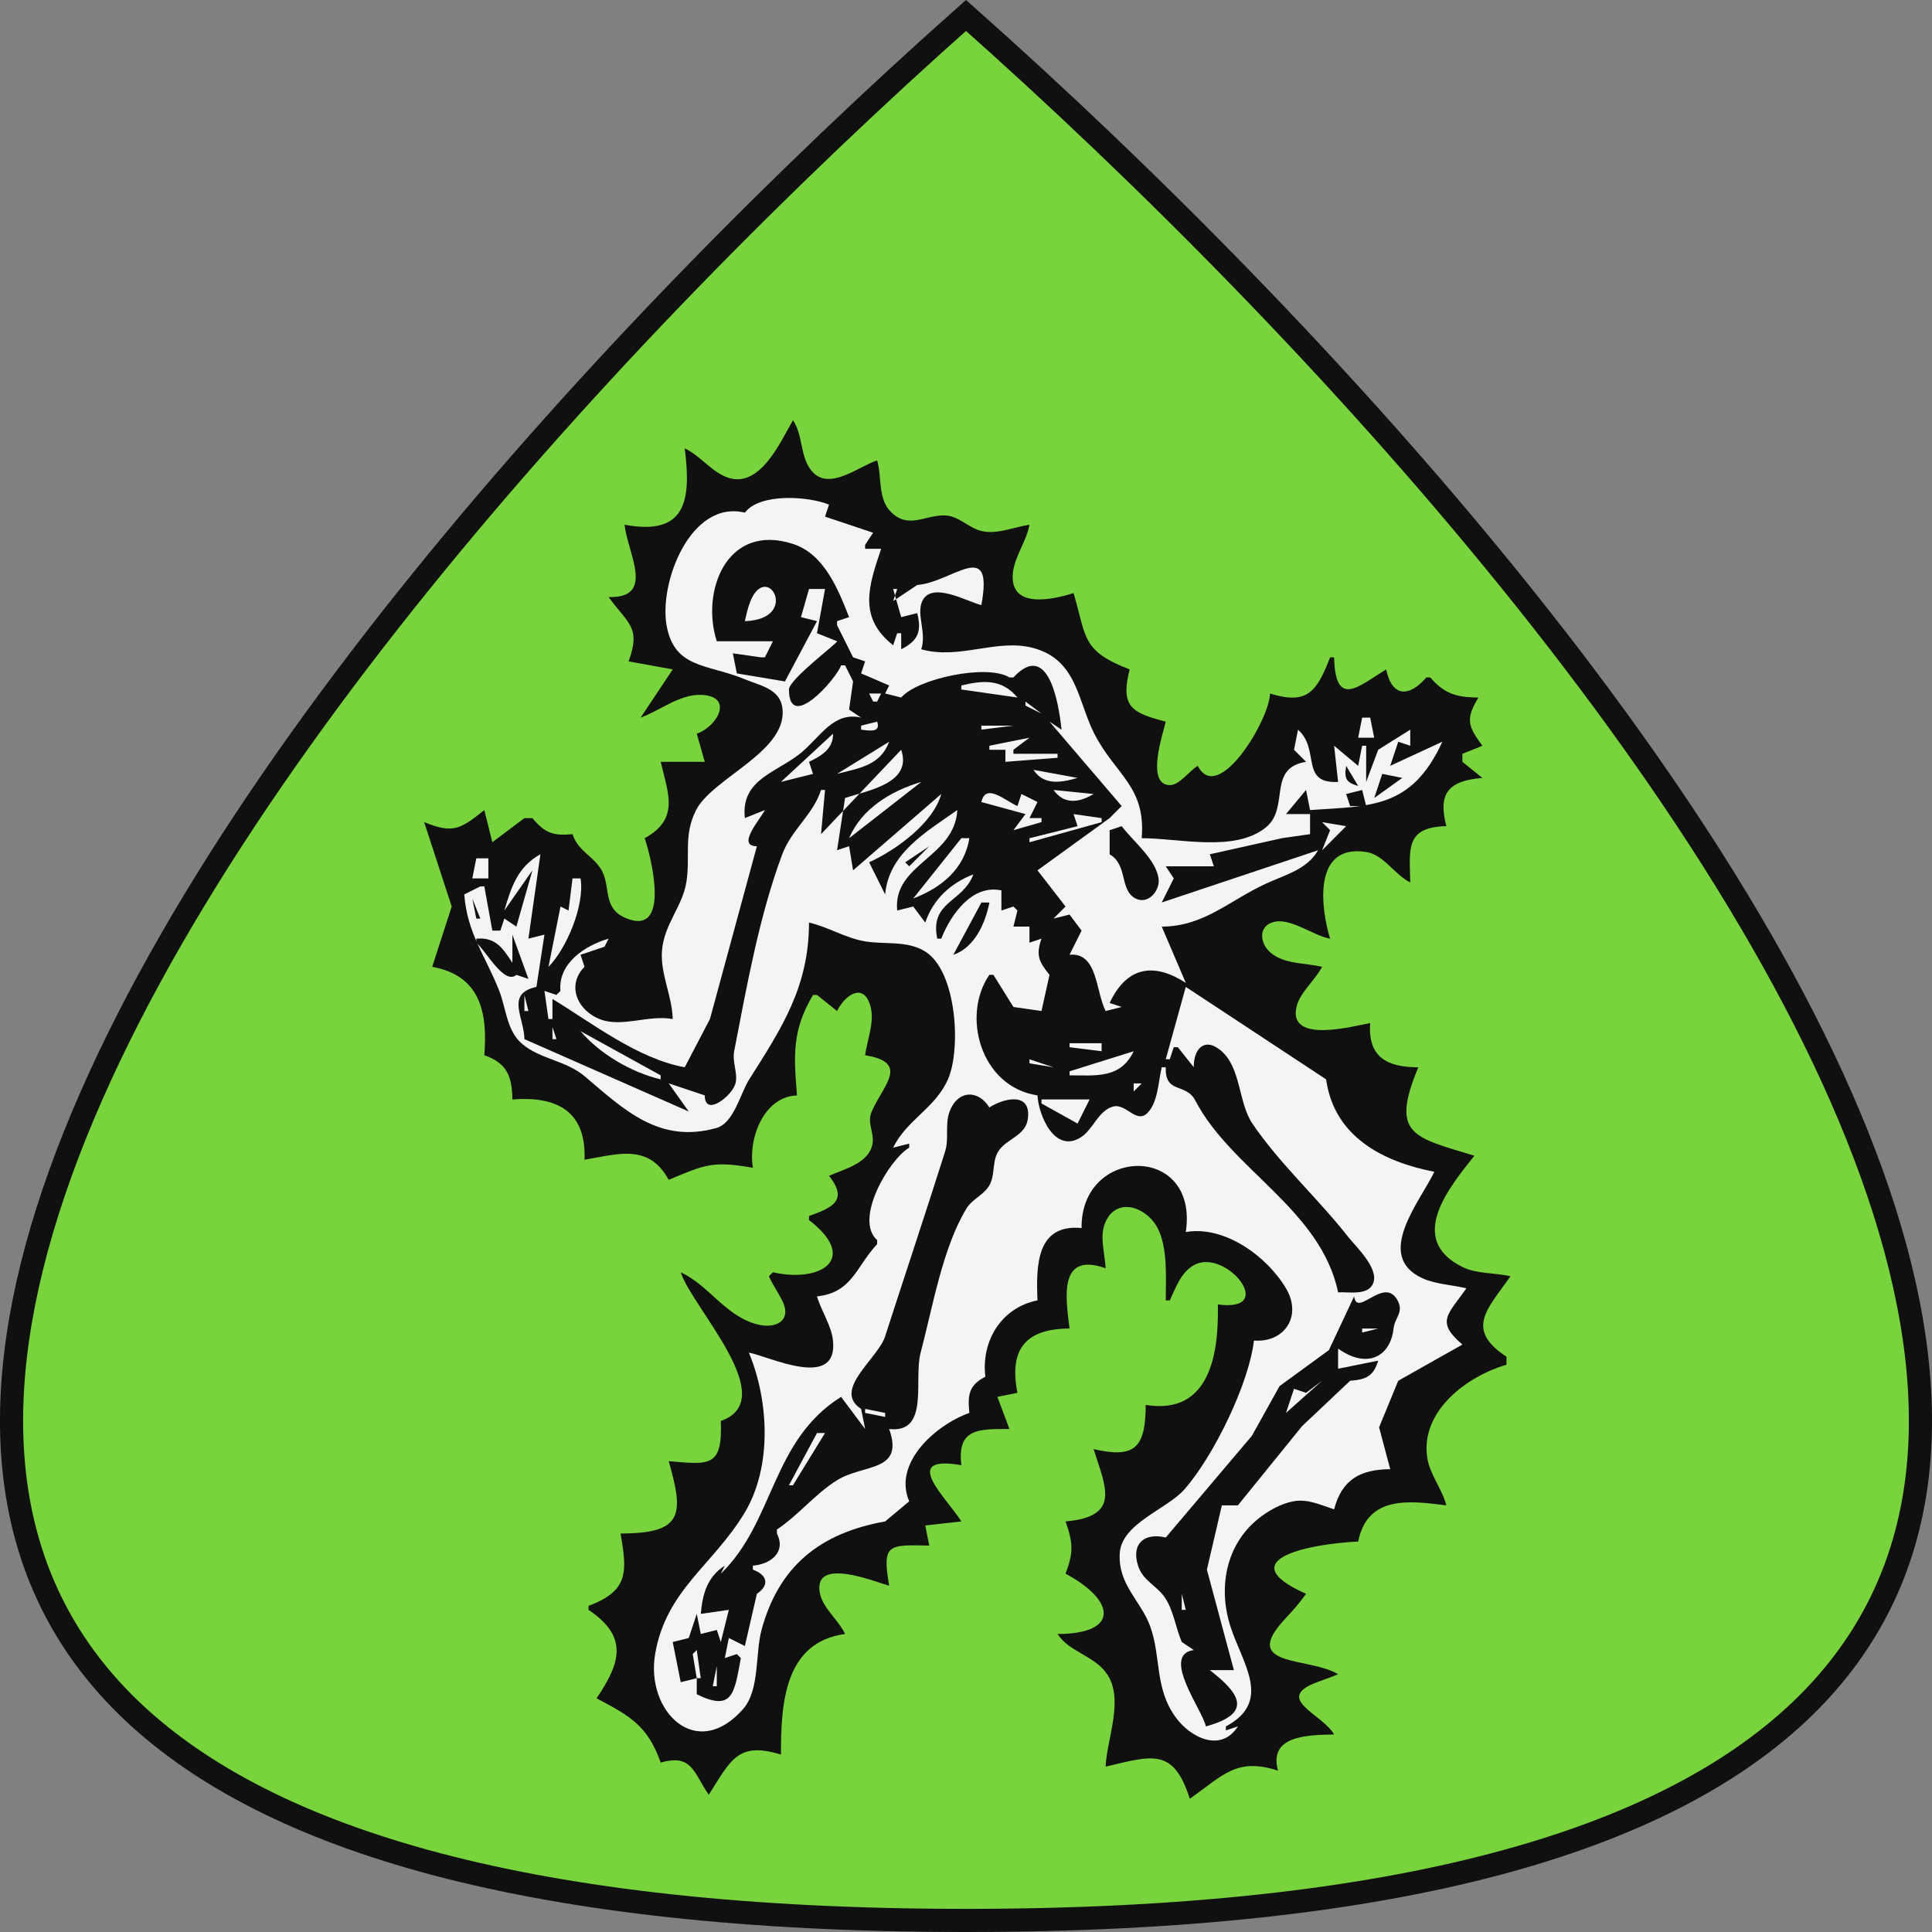 <svg width="334" height="334" viewBox="0 0 334 334" fill="none" xmlns="http://www.w3.org/2000/svg">
<rect x="0" y="0" width="334" height="334" fill="#808080" stroke="none"/>
<path d="M167 2.671C198.084 30.247 232.103 64.496 261.143 100.414C290.62 136.871 314.856 174.913 325.772 209.354C336.678 243.764 334.186 274.137 310.948 296.012C287.508 318.079 242.497 332 167 332C91.503 332 46.492 318.079 23.052 296.012C-0.186 274.137 -2.677 243.764 8.228 209.354C19.144 174.913 43.38 136.871 72.857 100.414C101.897 64.496 135.916 30.247 167 2.671Z" fill="#77F721" fill-opacity="0.7" stroke="#101010" stroke-width="4"/>
<path d="M137.086 72.648C134.967 76.285 131.504 84.308 125.998 82.621C123.123 81.74 121.121 78.795 118.376 77.512C119.514 86.541 118.621 92.694 107.981 90.713C108.471 95.617 113.409 103.436 105.209 103.22C108.651 107.911 110.821 108.419 108.674 114.337L116.297 115.726L110.753 124.064C114.04 122.865 117.514 120.013 121.144 120.127C127.014 120.311 124.003 125.619 120.454 126.843L121.84 131.707H114.218C115.52 137.222 117.511 141.581 111.446 144.908C112.413 147.634 116.263 162.305 108.011 158.639C104.022 156.867 105.71 152.975 103.804 150.116C102.219 147.737 99.998 147.166 98.972 144.213C95.663 144.525 94.194 144.029 92.042 141.434H90.656L85.113 145.603L83.727 140.045C79.616 143.312 78.382 144.188 73.332 142.129L78.091 156.72L74.718 167.142C83.152 168.673 84.298 175.165 83.727 182.428C87.655 183.783 88.531 186.098 88.578 190.07C96.116 189.479 101.379 191.963 101.051 200.493C106.862 199.506 112.166 197.667 115.604 203.967C122.003 201.269 123.289 200.698 130.156 201.882C129.314 196.655 132.129 189.56 137.779 189.376C137.236 182.478 136.895 178.159 140.551 172.006H141.244L144.709 174.785C146.043 172.019 149.391 169.646 150.521 174.104C151.195 176.761 149.914 179.785 149.559 182.428C157.378 183.678 152.659 187.639 150.7 192.155C149.833 194.152 151.16 195.729 150.837 197.703C150.283 201.101 145.965 202.09 143.323 203.272C146.657 207.48 143.992 208.764 139.858 210.22V210.915C148.679 217.734 141.738 221.807 133.621 219.947L132.928 220.642C133.581 222.124 134.489 223.371 135.213 224.811C137.012 228.392 134.037 229.794 130.849 228.939C125.34 227.459 122.632 222.262 117.683 219.947C119.625 226.059 135.209 241.93 124.612 245.655C124.933 253.668 122.684 253.221 115.604 252.603C118.269 261.882 118.079 265.109 107.288 265.109C108.394 271.657 108.784 274.996 101.744 277.616V278.311C108.722 282.973 107.249 287.525 103.13 293.596C108.856 296.626 111.985 298.323 114.218 304.713C119.709 303.157 119.888 306.482 122.533 310.272C126.393 304.2 127.571 301.052 135.007 303.324C135.007 294.628 135.547 283.912 146.095 282.48C144.998 280.119 142.307 278.062 141.765 275.535C140.36 268.992 151.181 273.42 153.717 274.142C152.478 266.891 153.505 267.047 160.647 267.194L159.954 263.72L166.191 263.025C163.888 259.206 155.263 251.391 166.191 253.298C165.462 246.935 169.078 247.045 174.507 247.044L172.428 241.486L175.893 240.791C174.417 233.319 177.236 229.697 184.901 229.674C184.203 224.132 183.029 216.385 191.138 219.252C191.035 216.843 190.104 213.945 190.97 211.623C192.791 206.738 198.179 208.567 200.128 212.315C201.924 215.769 201.532 221.018 201.533 224.811H202.226C203.277 222.601 204.172 219.92 206.456 218.685C211.95 215.712 220.986 226.951 210.541 225.506C210.71 233.675 209.362 244.712 198.068 242.876C198.048 250.305 196.194 252.168 189.059 250.519C191.155 257.161 193.819 262.177 184.208 263.025C185.51 266.739 185.618 268.356 184.208 272.057C193.036 276.779 193.428 282.478 182.822 282.48C184.912 285.678 189.233 286.194 191.413 289.457C194.344 293.847 191.344 300.608 191.138 305.408C199.167 303.546 202.842 302.036 205.691 310.967C211.411 306.943 213.76 303.77 220.936 306.103C219.271 300.032 226.011 299.946 230.638 299.85C228.623 296.289 219.96 293.62 227.851 290.753C229.035 290.323 230.173 289.928 231.331 289.428C226.237 286.367 214.106 288.352 222.313 279.704C223.592 278.355 224.721 277.049 225.787 275.532C212.19 269.449 227.266 266.823 234.796 266.499C236.412 258.468 243.678 259.44 250.041 260.246C249.29 257.317 247.16 254.931 246.727 251.908C245.571 243.848 253.724 237.879 260.436 235.928V234.538C253.167 229.792 257.216 226.234 261.129 220.642C258.444 220.001 255.31 220.266 252.816 219.031C243.04 214.193 250.667 205.114 254.892 199.798C244.273 196.562 240.334 196.207 245.19 184.512C239.78 184.493 236.453 182.771 236.874 176.869C234.23 177.318 222.654 180.568 224.132 174.08C224.695 171.605 227.383 169.417 228.559 167.142C225.672 166.451 222.032 166.718 219.656 164.7C217.813 163.136 217.39 160.064 220.284 159.371C223.185 158.677 227.024 161.756 229.945 162.278C228.416 157.294 226.747 145.843 236.179 147.286C239.217 147.751 241.103 151.232 243.804 152.551C243.685 146.745 242.905 142.997 250.041 142.824C248.562 137.14 250.381 134.974 256.278 134.486L252.813 131.707V130.317L256.278 128.928C253.769 125.527 253.323 124.337 255.585 120.59C251.889 120.556 249.729 119.992 247.269 117.116H246.576C243.614 120.567 240.631 120.559 239.646 115.726C234.904 118.596 230.854 122.604 230.638 113.642H229.945C227.585 119.729 225.959 121.848 219.55 119.895C219.51 124.377 210.568 139.255 207.076 132.402C205.665 133.19 203.898 135.747 202.254 135.733C198.005 135.694 201.077 126.756 201.533 124.759C195.691 123.217 193.629 122.249 195.296 115.726C186.948 112.516 187.866 110.231 185.594 102.525C182.154 103.626 174.457 105.428 175.107 99.05C175.398 96.191 177.457 93.605 177.971 90.713C175.29 91.109 172.377 92.448 169.656 91.792C167.427 91.255 165.763 89.204 163.419 89.11C159.915 88.97 157.038 91.608 153.938 88.418C151.743 86.16 152.473 82.427 151.638 79.597C148.406 80.622 143.374 84.957 140.362 81.46C138.256 79.013 138.886 75.274 137.086 72.648Z" fill="#101010"/>
<path d="M128.77 88.624C119.403 86.362 113.929 100.676 115.232 108.079C116.568 115.676 122.344 114.739 128.77 117.435C131.077 118.403 134.596 119.016 135.188 122.003C136.716 129.715 123.234 134.38 120.34 140.04C118.094 144.432 119.389 148.069 118.653 152.546C117.963 156.741 114.797 159.796 114.443 164.358C114.131 168.379 116.202 172.129 116.296 176.169C112.188 175.407 107.574 177.642 103.825 176.241C99.776 174.728 97.902 170.298 101.051 167.137L100.358 165.053L104.516 163.663L103.823 165.053L105.209 162.273C101.096 163.468 96.442 166.564 96.893 171.306L96.2 172.001L94.121 171.306L94.814 176.169H95.507V172.695C102.399 176.902 110.309 183.065 118.375 184.507L122.735 176.169L130.849 146.293C127.23 146.293 131.438 141.638 132.235 140.04L128.77 141.429C128.025 134.685 134.329 133.56 138.472 130.154C141.818 127.402 144.078 122.957 148.866 124.059L146.787 122.669L147.48 117.806L146.094 115.027H145.401C144.658 117.264 136.393 126.734 136.393 119.195C136.393 117.427 145.088 110.953 144.708 110.858L141.243 109.468L142.629 101.825H139.858L138.472 106.689L141.243 107.384L135.7 117.806L127.384 116.416L126.691 112.942L131.542 113.637H132.235L133.621 110.858H123.919C121.131 102.263 125.619 90.317 137.086 94.033C142.501 95.788 144.904 101.893 146.787 106.689L144.708 107.384V108.079L147.48 113.637L149.559 114.332L148.866 116.416L153.717 118.501L153.024 119.89L155.796 120.585C158.664 117.263 170.71 114.755 174.506 117.111H175.199C181.126 110.713 183.01 121.195 183.515 126.144L181.436 124.754L193.91 139.345L191.831 141.429L179.357 150.462L184.208 156.715L182.129 158.799L184.901 158.105L186.98 160.884L184.901 165.053C189.779 164.619 189.369 171.251 191.138 174.78L193.91 174.085L191.831 173.39C194.838 166.983 199.589 166.409 204.997 169.916L200.839 160.189C208.15 160.168 212.483 155.698 218.857 152.761C222.167 151.236 225.99 150.3 227.866 146.988L200.839 156.02L202.918 151.851L201.532 149.767H209.848L209.155 147.682L221.629 144.903L226.48 144.208V140.734H222.322L225.787 136.566L226.48 140.04C236.924 139.32 244.045 139.835 249.348 128.228L240.339 132.397L241.725 128.228L243.804 128.923V126.144L238.26 129.618L236.181 135.176V128.923H235.488L234.795 132.397L230.637 128.923L231.33 135.176C224.677 135.519 228.287 129.594 224.401 126.144L223.708 129.618L225.787 131.702C218.96 132.809 223.075 139.645 218.806 143.07C213.423 147.39 203.852 144.903 197.375 144.903C198.121 135.927 192.824 133.97 189.18 126.838C186.311 121.223 186.223 114.078 178.664 112.033C172.323 110.319 165.897 114.116 159.261 112.247C160.21 109.453 158.448 106.354 159.374 104.071C160.896 100.314 167.141 104.006 169.656 104.605C171.845 92.772 164.67 100.669 158.568 101.131L154.41 103.91L155.103 101.825H154.41L155.796 106.689L158.568 105.994C159.364 109.147 158.727 110.784 155.796 112.247V109.468H155.103L154.41 111.553C148.276 106.723 150.184 101.253 152.331 94.877H149.559V94.183L150.945 92.098L142.629 89.319L143.322 87.234C139.704 85.772 131.365 85.206 128.77 88.624ZM128.77 107.384C138.443 107.068 132.64 96.892 129.743 103.906C129.28 105.027 129.042 106.209 128.77 107.384ZM166.191 118.501V119.195L175.892 120.585C173.217 117.366 170.029 117.584 166.191 118.501ZM150.252 119.89L150.945 121.28H151.638L152.331 119.89H150.252ZM177.278 121.28V121.975L180.05 123.364L177.278 121.28ZM235.488 124.059L234.795 127.533H237.567L236.874 124.059H235.488ZM151.638 124.754L148.866 125.449V126.144C150.425 126.331 152.296 126.66 151.638 124.754ZM169.656 125.449V126.144L175.199 125.449H169.656ZM144.015 126.838L135.007 135.176L140.551 133.786L139.858 131.702C142.046 130.668 144.071 129.421 144.015 126.838ZM177.971 127.533L171.041 128.923V129.618H173.813V131.702L182.822 131.007V130.312H175.199V129.618L177.971 127.533ZM144.708 133.786C148.569 132.782 152.184 132.343 153.717 128.228L144.708 133.786Z" fill="#F4F4F4"/>
<path d="M155.796 129.617L141.937 144.208L142.63 136.565H141.937C140.603 140.801 136.836 143.41 135.238 147.682C131.244 158.359 129.09 170.551 126.922 181.728C126.556 183.618 127.589 185.539 127.153 187.286C126.628 189.391 121.84 193.238 121.84 189.37L115.604 187.286L119.068 192.15L90.656 179.643C90.616 175.834 87.349 171.807 92.735 170.611L94.121 161.578L91.349 162.273L93.428 147.682C89.547 149.811 88.371 153.329 87.192 157.409L92.042 150.461L89.27 160.189L87.192 158.799L86.499 160.883H85.113L83.727 153.241H83.034L80.262 154.63C80.801 161.48 83.92 165.19 86.312 171.305C87.51 174.367 87.581 178.149 90.236 180.44C93.333 183.11 97.835 183.324 101.051 186.045C107.827 191.778 113.93 197.796 123.844 195.006C126.889 194.149 127.983 189.015 129.526 186.591C135.251 177.599 139.858 170.463 139.858 159.494C143.2 160.253 146.144 162.169 149.559 162.741C152.991 163.317 156.741 162.551 159.881 164.455C165.408 167.804 166.193 181.359 163.88 186.591C161.65 191.637 156.754 193.571 154.41 198.403L157.182 197.708V198.403C153.613 200.539 147.619 210.858 151.638 214.383V215.078C147.971 219.005 147.322 223.482 141.244 224.111C141.967 226.63 143.738 229.149 144.004 231.753C144.887 240.42 132.94 234.467 129.463 233.838C132.843 241.936 133.619 253.472 128.667 261.63C123.235 270.58 115.132 274.938 113.258 285.948C111.581 295.808 120.379 304.668 128.47 295.447C131.363 292.149 130.544 285.882 131.652 281.779C134.644 270.705 141.826 265.021 153.024 263.02L157.182 259.546C154.362 253.023 161.563 246.426 167.577 244.26C167.286 241.165 167.45 239.486 170.349 238.007C169.605 231.941 172.997 226.093 179.357 224.805C179.117 218.804 179.147 211.561 186.98 212.299C186.816 198.084 207.295 197.659 204.997 212.994C211.598 211.825 218.961 217.082 222.316 222.722C225.153 227.492 222.099 232.15 216.778 231.754C215.898 239.291 209.776 251.758 204.789 257.451C201.713 260.962 193.85 263.344 193.576 268.581C193.291 274.011 197.193 276.659 198.827 281.122C200.777 286.447 199.547 291.775 203.237 296.866C205.82 300.431 211.083 303.029 214.006 298.455L211.927 299.15V298.455C220.072 294.114 214.734 287.545 212.685 281.085C210.579 274.446 211.935 267.087 217.481 262.596C219.221 261.188 221.479 259.905 223.708 259.52C226.128 259.102 228.388 260.214 230.638 260.935C231.994 255.728 235.21 254.034 240.339 253.987L238.414 246.745L241.725 238.702L252.813 232.448C248.153 228.447 250.302 227.305 253.506 222.721C251.051 222.114 248.203 222.032 245.896 220.974C237.416 217.085 245.644 207.544 247.962 202.572C239.219 200.872 230.663 196.628 229.252 186.591L204.997 170.611L201.533 183.117H202.226L202.919 181.033H203.612L206.383 184.507C206.293 181.658 208.03 179.172 210.961 181.534C214.592 184.461 214.026 190.566 216.506 194.234C221.197 201.17 227.769 207.083 232.951 213.689C234.38 215.509 238.449 219.25 237.39 221.855C236.502 224.037 233.154 223.312 231.331 223.416C228.345 209.104 212.83 202.172 206.645 190.259C205.016 187.122 201.381 189.204 201.533 184.507H200.84C200.246 186.919 200.21 190.611 198.336 192.44C196.44 194.292 194.658 190.741 192.491 191.283C189.899 191.929 189.02 195.208 186.908 196.58C182.359 199.536 179.547 192.847 179.357 189.37C169.539 187.888 166.162 175.598 171.042 168.526H171.735L175.2 174.085L180.05 174.78L181.436 168.526C179.571 166.238 179.066 165.095 180.05 162.273L177.971 162.968V160.189H175.2L175.892 157.409L175.2 156.715L173.121 157.409V153.935C168.118 152.831 164.383 158.04 162.726 162.273H162.033C160.686 155.793 166.476 156.052 168.27 151.156C164.334 152.685 161.324 155.453 159.954 159.494L157.875 156.715L155.103 157.409C154.337 149.297 165.047 148.293 165.498 140.039C160.071 143.857 153.649 147.517 153.024 154.63L150.252 149.072C154.916 146.93 161.296 142.367 162.726 137.26L147.48 150.461L146.787 146.293L144.709 146.987L146.094 137.955C149.988 136.658 157.781 135.435 155.796 129.617ZM178.664 133.091C180.424 135.812 183.454 135.32 186.287 134.481L178.664 133.091Z" fill="#F4F4F4"/>
<path d="M232.723 132.398C232.361 134.547 232.667 135.275 234.802 135.872L232.723 132.398ZM238.96 133.788L237.574 137.957L242.424 134.483L238.96 133.788Z" fill="#101010"/>
<path d="M146.789 144.907L159.263 135.18C154.063 136.713 148.959 139.783 146.789 144.907ZM169.657 138.654L177.28 140.738L175.201 143.517L180.052 142.128V141.433H177.973L179.359 138.654L176.587 137.264L175.894 139.349C173.777 138.439 170.401 135.244 169.657 138.654ZM182.131 136.569C183.965 139.117 186.52 138.79 189.061 137.264L182.131 136.569Z" fill="#F4F4F4"/>
<path d="M235.49 136.57L232.718 137.265L233.411 139.35H236.183L235.49 136.57Z" fill="#101010"/>
<path d="M185.595 140.742L186.288 142.827L177.973 144.911V145.606L190.446 142.132V141.437L185.595 140.742ZM228.56 142.132L229.946 143.521L228.56 146.995L232.718 142.827L228.56 142.132Z" fill="#F4F4F4"/>
<path d="M191.832 143.523V147.692C194.995 149.516 193.522 153.748 196.21 155.275C198.417 156.528 200.602 153.996 200.292 151.857C199.81 148.534 195.862 145.406 193.911 142.828L191.832 143.523Z" fill="#101010"/>
<path d="M166.191 144.906L157.875 155.328C162.734 153.481 166.734 150.228 167.577 144.906H166.191Z" fill="#F4F4F4"/>
<path d="M156.488 149.076L157.181 149.771L160.646 146.297L156.488 149.076Z" fill="#101010"/>
<path d="M82.345 148.383L81.652 151.857H83.731H84.424V148.383H82.345ZM98.977 151.857L98.284 157.415L96.898 156.72L94.819 167.143C97.996 163.939 101.118 156.407 100.363 151.857H98.977Z" fill="#F4F4F4"/>
<path d="M81.652 155.334L82.345 158.808H83.038L81.652 155.334ZM169.66 156.029L164.81 165.062C168.452 163.856 170.355 159.622 171.046 156.029H169.66ZM82.345 162.282V162.977C84.065 164.441 87.167 170.346 89.275 168.536L91.354 169.231L88.582 161.588V166.451C86.885 163.839 85.621 161.971 82.345 162.282Z" fill="#101010"/>
<path d="M90.657 172.009V174.788H91.35L90.657 172.009ZM95.507 177.568V179.652H96.2L95.507 177.568ZM100.358 178.262C103.725 182.23 109.17 185.397 114.218 186.6V185.905L100.358 178.262ZM184.901 180.347V181.042L190.445 181.736V180.347H184.901ZM184.901 185.21V185.905C189.539 185.905 193.699 186.5 195.989 181.736L184.901 185.21ZM177.972 183.126V183.821L182.129 184.516L177.972 183.126ZM195.989 187.295V188.684L197.375 187.295H195.989Z" fill="#F4F4F4"/>
<path d="M148.867 243.569L149.56 247.043L145.402 241.485C133.314 249.082 133.92 263.065 124.613 272.056L125.306 270.666C122.277 272.589 121.451 275.539 121.148 279.004L125.999 278.309L124.613 283.868L123.92 281.783L121.148 282.478L120.455 279.004L119.069 283.173L116.297 283.868L117.683 290.816L120.455 290.121V292.9C126.727 295.998 126.948 292.658 128.077 286.647L127.384 285.952L125.306 286.647L125.999 283.173L128.77 284.562L130.849 275.53C133.117 274.016 132.629 272.235 130.156 271.361V270.666C133.241 270.42 135.938 268.332 134.314 265.108V264.413C138.051 261.935 140.941 258.236 144.709 255.896C149.32 253.034 156.37 254.55 153.718 247.043C160.767 247.832 157.901 238.55 159.157 233.842C161.209 226.143 162.925 215.749 167.077 208.929C168.162 207.146 170.366 206.495 171.221 204.56C172.071 202.634 171.457 200.423 172.846 198.678C174.345 196.793 177.27 196.221 177.676 193.516C178.409 188.63 173.462 189.865 171.042 191.459C169.129 188.342 165.561 188.404 164.153 192.184C163.333 194.385 164.103 196.815 163.379 199.101C160.006 209.761 156.442 220.423 153.005 231.062C151.761 234.908 143.83 240.292 148.867 243.569Z" fill="#101010"/>
<path d="M180.051 190.07V190.765L186.288 194.239L188.366 190.07H180.051Z" fill="#F4F4F4"/>
<path d="M234.101 224.113L229.733 233.41L221.205 239.627L216.415 248.233L201.531 265.801C197.969 264.934 195.522 266.747 196.731 270.635C197.571 273.332 200.036 274.094 201.47 276.316C202.898 278.527 203.266 281.452 204.303 283.866L206.382 285.256C200.568 286.062 208.027 295.839 208.461 298.457C216.971 296.142 214.04 292.528 209.154 288.73H213.312L208.646 271.36L211.233 260.243H214.005L225.092 246.555L233.408 238.704C236.147 238.495 237.442 237.927 238.259 235.23L231.329 236.62V233.145C236.331 236.709 240.372 234.579 240.915 229.671C241.128 227.747 242.733 226.894 241.608 224.808C239.288 220.508 234.588 227.901 234.101 224.113Z" fill="#101010"/>
<path d="M235.485 229.672V230.367L238.257 229.672H235.485ZM225.783 240.789L223.704 240.094L222.318 244.263L228.555 238.704L225.783 240.789ZM149.556 243.568V244.263L153.021 244.958V244.263L149.556 243.568ZM141.24 247.737L136.389 256.769H137.082L142.626 247.737H141.24ZM204.301 275.529V278.308H204.994L204.301 275.529ZM120.451 285.256L119.758 285.951L120.451 290.12H121.144L120.451 285.256ZM123.916 288.036L123.223 291.51H123.916V288.036Z" fill="#F4F4F4"/>
</svg>
